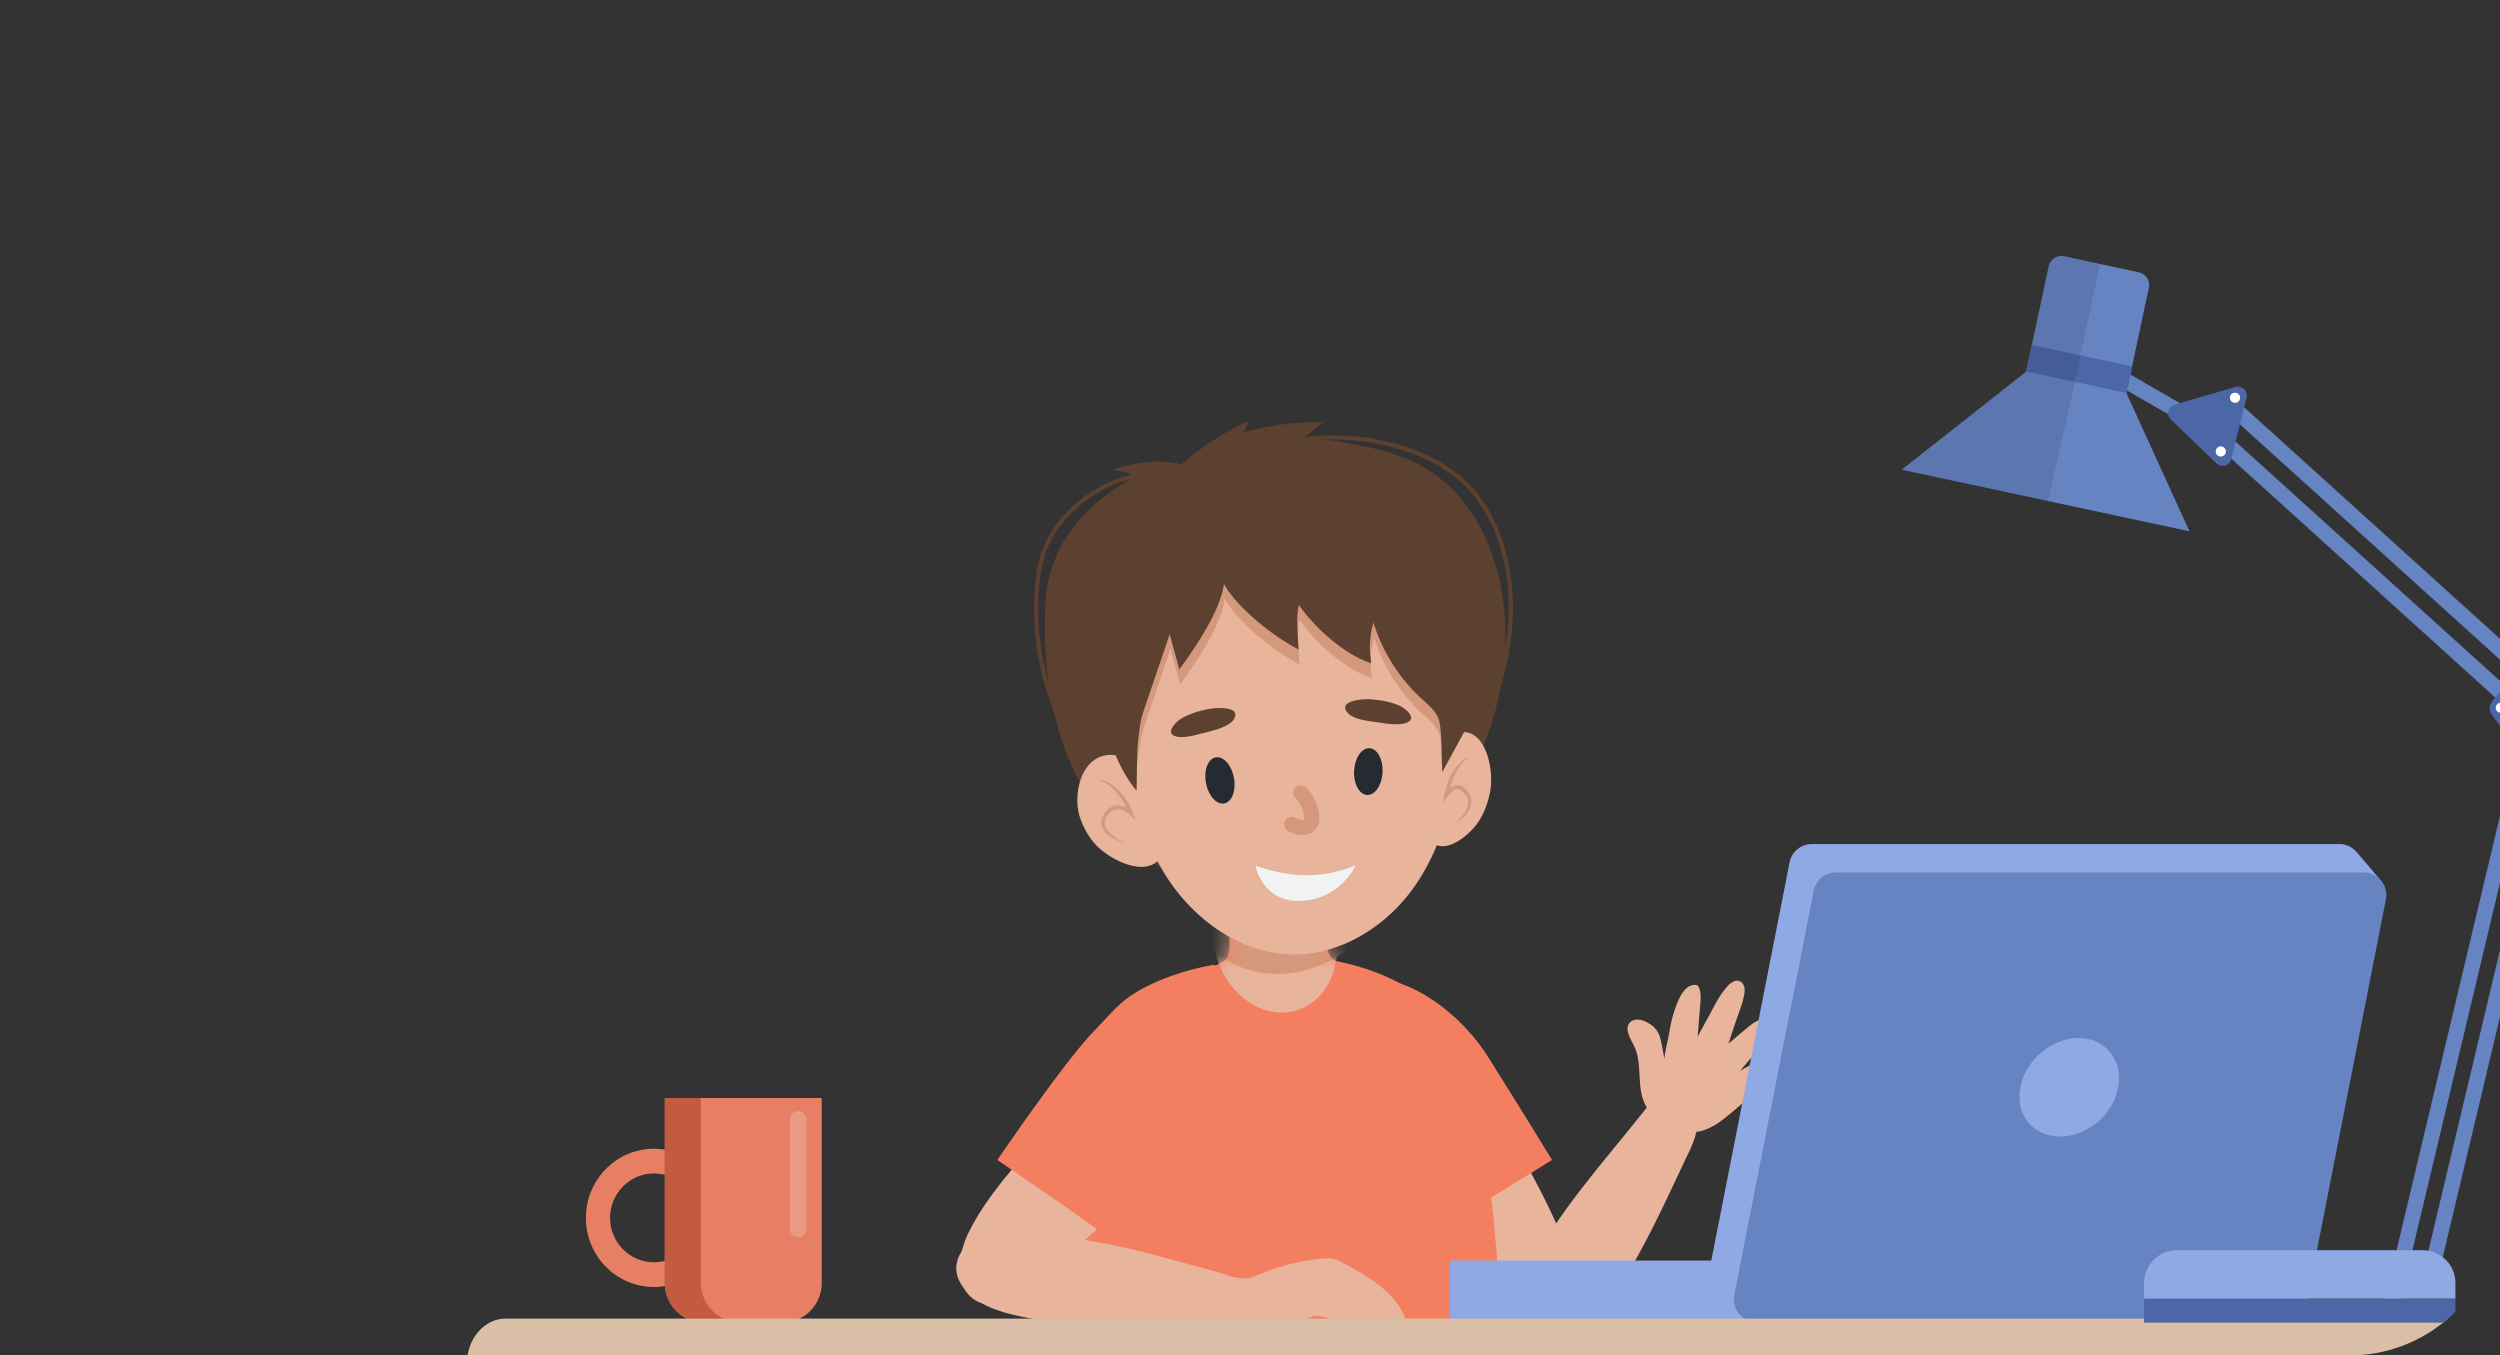 <svg width="166" height="90" fill="none" xmlns="http://www.w3.org/2000/svg"><rect width="100%" height="100%" fill="#333333" stroke="none"/><g clip-path="url(#a)"><path d="M97.745 84.942c-1.92-2.928-3.635-6.117-5.376-9.025-.707-1.172-1.406-2.393-1.694-3.689-.713-3.175 1.029-5.383 3.84-4.217 2.716 1.131 3.998 4.382 5.493 6.94 1.81 3.12 4.217 7.399 4.862 10.868.301 1.619-.021 3.34-1.159 4.019a1.904 1.904 0 0 1-1.749.11c-.61-.268-1.124-.83-1.584-1.392-.94-1.125-1.803-2.346-2.633-3.614Z" fill="#E9B49C"/><path d="M103.055 77.022s-8.956 5.561-9.697 5.987c-.192.11-2.708-4.259-2.894-4.547-.528-.83-1.035-1.7-1.426-2.613-.329-.775-.247-1.755-.212-2.599.082-1.865.486-3.71 1.193-5.438.226-.555.487-1.097.857-1.563.302-.377.672-.686 1.035-1.001a.623.623 0 0 1 .2-.13c.102-.035.205-.007.308.02 2.558.652 5.02 2.873 6.364 5a693.596 693.596 0 0 1 4.272 6.884Z" fill="#F37E60"/><path d="M69.778 93.487c.083-.898.185-15.642.316-16.533.452-3.107 1.227-6.398 3.36-8.812.898-1.015 1.995-1.817 3.189-2.448.665-.35 1.357-.652 2.064-.92.795-.3 1.741-.472 2.468-.898.528-.301.453-1.049.46-1.563.013-.761.11-1.509.089-2.27-.028-.94-.034-1.879-.082-2.811 1.049-.2 1.9-.295 3.017-.254.919.034 1.845-.055 2.763-.007.076.007.158.014.206.055.055.041.062.11.069.178.123 1.269 0 2.551.096 3.82.048.644.144 2.359.864 2.777 2.832.555 5.527 1.783 7.09 3.737 3.703 4.63 4.231 22.932 3.957 28.328-.24 4.677-30.7 6.076-29.926-2.38Z" fill="#F37E60"/><mask id="b" style="mask-type:luminance" maskUnits="userSpaceOnUse" x="69" y="56" width="31" height="44"><path d="M69.778 93.487c.083-.898.185-15.642.316-16.533.452-3.107 1.227-6.398 3.36-8.812.898-1.015 1.995-1.817 3.189-2.448.665-.35 1.357-.652 2.064-.92.795-.3 1.741-.472 2.468-.898.528-.301.453-1.049.46-1.563.013-.761.11-1.509.089-2.27-.028-.94-.034-1.879-.082-2.811 1.049-.2 1.9-.295 3.017-.254.919.034 1.845-.055 2.763-.007.076.007.158.014.206.055.055.041.062.11.069.178.123 1.269 0 2.551.096 3.82.048.644.144 2.359.864 2.777 2.832.555 5.527 1.783 7.09 3.737 3.703 4.63 4.231 22.932 3.957 28.328-.24 4.677-30.7 6.076-29.926-2.38Z" fill="#fff"/></mask><g mask="url(#b)"><path d="M86.665 66.852a3.435 3.435 0 0 1-1.557.384c-1.289 0-2.571-.713-3.456-1.934-1.35-1.865-1.735-4.916-.686-7.152.357-.768.899-1.406 1.55-1.707.947-.453 2.016-.165 2.935.356a6.725 6.725 0 0 1 3.052 3.758c.555 1.721.397 3.881-.597 5.24-.35.459-.782.815-1.241 1.055Z" fill="#E9B49C"/><path d="M94.708 50.113c-.034-1.892-.33-3.689-.85-5.17-2.27-6.419-10.657-7.934-15.642-3.278-5.562 5.198-3.264 17.493 2.702 21.766 1.597 1.145 3.75 1.529 5.67 1.021 5.795-1.543 8.223-8.427 8.12-14.339Z" fill="#D4987C"/></g><path d="M71.413 82.898c2.647-2.297 5.163-4.903 7.632-7.22.995-.94 2.002-1.92 2.633-3.087 1.55-2.86.474-5.458-2.55-5.102-2.922.35-5.04 3.127-7.173 5.191-2.593 2.51-6.076 5.973-7.633 9.141-.727 1.475-.884 3.217.02 4.183.392.419.988.672 1.654.576.658-.089 1.302-.493 1.906-.912 1.2-.836 2.366-1.776 3.51-2.77Z" fill="#E9B49C"/><path d="M66.226 77.022s6.81 4.643 7.44 5.219c.165.15 4.808-3.882 5.048-4.129 1.104-1.117 2.126-2.338 2.9-3.71.85-1.487 1.372-3.298 1.146-5.02-.247-1.871-1.242-3.688-2.133-5.327-1.852.315-4.04 1.035-5.596 2.091-.836.57-1.639 1.55-2.359 2.284-1.988 2.023-6.446 8.592-6.446 8.592Z" fill="#F37E60"/><path d="M111.241 72.544c.549.123 1.029.576 1.248 1.097.528 1.255-.109 2.359-.63 3.456-1.344 2.839-2.682 5.815-4.423 8.49-.954 1.467-3.463 5.595-5.891 4.08-.507-.316-.795-.892-.912-1.461-.247-1.214.178-2.434.699-3.532 1.941-4.06 5.143-7.488 7.921-11.013.411-.528.905-1.097 1.598-1.152.13 0 .267.007.39.035Z" fill="#E9B49C"/><path d="M111.469 74.992c-.81-.282-1.715-.768-2.161-1.53-.672-1.158-.24-2.626-.733-3.847-.165-.404-.446-.774-.501-1.22-.075-.617.542-.81 1.036-.624.288.103.603.302.809.535.274.308.363.74.439 1.152l.164.884c-.041-.212.288-1.55.336-1.872.11-.7.302-1.385.583-2.036.206-.474.528-.988 1.042-1.036.076-.007.151-.007.213.034.069.042.11.117.137.2.117.322.096.671.069 1.014-.062.727-.179 2.188-.179 2.188s.48-.885.707-1.296c.308-.556.562-1.111.939-1.632a4.21 4.21 0 0 1 .377-.467c.206-.212.508-.397.775-.288.165.069.275.247.309.419.034.178.007.363-.028.541-.075.377-.192.74-.329 1.104-.26.707-.699 2.078-.699 2.078s.754-.638 1.131-.953c.254-.213.515-.432.816-.57.172-.075.364-.123.549-.088a.508.508 0 0 1 .405.35c.048.198-.062.404-.172.582-.562.899-1.968 2.49-1.968 2.49s1.07-.618 1.666-.762c.213-.055.446-.082.652-.013.816.253-.076 1.056-.405 1.344-1.001.884-1.975 1.837-3.031 2.653-.795.61-1.7 1.05-2.715.755-.076-.041-.151-.062-.233-.09ZM83.412 87.328c.521-1.05-.206-2.01-1.152-2.386-1.111-.446-2.25-.693-3.388-1.009-1.22-.342-2.448-.672-3.675-.967-2.36-.562-4.821-.953-7.27-1.007-1.563-.035-4.203.034-4.422 2.105-.062.583.22 1.159.603 1.604.823.94 2.071 1.379 3.292 1.66 4.491 1.042 9.271.734 13.859.816.685.014 1.453-.007 1.933-.5.09-.097.165-.2.22-.316Z" fill="#E9B49C"/><path d="M81.888 87.767c.665.069 1.234.59 1.906.72.48.09.967-.034 1.399-.247.398-.192.802-.322 1.214-.493.315-.138.74-.405 1.097-.364.946.096 1.934.665 2.811 1.008.2.076.412.158.618.096.205-.062.35-.329.212-.494.26.2.631.618 1.001.405.151-.09.227-.309.124-.446.15.13.302.268.493.323.192.054.432 0 .522-.179a.527.527 0 0 0 .04-.274c-.013-.322-.143-.63-.308-.905-.802-1.372-2.4-2.29-3.758-3.017-.24-.13-.487-.261-.754-.316-.24-.048-.487-.027-.727-.007-1.577.151-3.127.563-4.567 1.214-.308.144-.679.082-1.001.055-.24-.02-.494-.041-.72.055-.254.103-.432.329-.57.562-.253.432-.418.994-.335 1.495.068.384.137.795.596.83.186.013.377-.028.563-.028.055 0 .096 0 .144.007Z" fill="#E9B49C"/><path d="M97.396 50.16c1.337-1.857 2.29-4.141 2.757-6.596.781-4.121.061-8.023-1.989-10.711-2.722-3.573-9.004-4.684-13.166-3.477l.075.26c2.05-.596 4.595-.61 6.988-.047 2.578.61 4.67 1.824 5.883 3.422 2.003 2.626 2.709 6.452 1.934 10.491-.46 2.414-1.399 4.656-2.708 6.487l.226.172ZM72.633 51.814l.213-.171c-2.805-3.511-4.204-8.092-3.854-12.57.069-.898.199-1.612.405-2.236.877-2.708 3.915-5.026 6.775-5.17l-.014-.274c-2.962.144-6.117 2.544-7.029 5.355-.212.652-.343 1.379-.411 2.304-.357 4.54 1.076 9.196 3.915 12.762Z" fill="#5D4130"/><path d="M92.672 56.14c-1.022.55-2.05 1.084-2.9 1.866-1.222 1.124-2.065 2.75-3.594 3.387-1.228.508-2.654.26-3.854-.308-1.2-.57-2.236-1.427-3.319-2.188-1.35-.946-2.805-1.748-4.053-2.825-4.368-3.758-5.774-9.943-5.554-15.477.027-.734.068-1.468.247-2.18.678-2.669 2.215-4.74 5.678-6.762-.412-.323-.871-.33-1.482-.46 1.612-.487 2.97-.734 4.615-.356a17.943 17.943 0 0 1 4.437-2.867 1.55 1.55 0 0 1-.356.748c1.536-.419 3.504-.762 5.328-.652-.254.117-1.118.926-1.372 1.043 1.029-.028 2.058.13 3.072.322 1.694.315 3.409.706 4.91 1.556 4.458 2.538 5.877 8.277 5.397 13.064a19.674 19.674 0 0 1-2.194 7.22c-.7 1.304-1.564 2.545-2.716 3.47-.713.542-1.502.974-2.29 1.4Z" fill="#5D4130"/><path d="M96.789 47.727c-.117-2.695-.816-5.349-2.393-7.502a10.798 10.798 0 0 0-7.489-4.3c-2.948-.308-6.007.68-8.222 2.647-4.89 4.362-4.766 11.747-2.407 17.377a15.35 15.35 0 0 0 1.001 1.982c1.838 3.051 5.082 5.438 8.64 5.445 3.025.006 5.885-1.722 7.722-4.129 1.831-2.407 2.73-5.417 3.052-8.42.096-1.022.137-2.065.096-3.1Z" fill="#E9B49C"/><path d="M86.368 52.647c.702.702.902 1.805.601 2.106-.212.213-.601.3-1.203 0" stroke="#D4987C" stroke-linecap="round"/><path d="M90.016 57.46s-.978 2.222-3.585 2.358c-2.606.137-3.075-2.335-3.075-2.335 2.294.771 4.28.93 6.66-.022Z" fill="#F1F2F2"/><path d="M74.982 50.394c-3.017-1.255-3.847 2.167-3.285 3.847.233.693.583 1.365 1.125 1.92.727.755 2.79 1.975 3.943 1.097.52-.397.555-1.056.555-1.632.007-1.57-.288-4.381-2.338-5.232ZM96.107 48.975c2.31-1.474 3.175 1.872 2.839 3.587-.137.706-.377 1.399-.775 2.002-.528.802-2.085 2.18-3.045 1.392-.439-.357-.507-1.008-.542-1.59-.103-1.564-.04-4.39 1.523-5.39Z" fill="#E9B49C"/><path d="M93.784 46.733c.144.15.288.301.439.445.562.542 1.303 1.056 1.42 1.831.157 1.001.02.576.123 2.25 1.323-2.517 3.531-10.074 2.763-11.507-.754-1.413-2.126-2.387-3.538-3.141-3.25-1.721-7.002-2.503-10.663-2.153-3.662.35-7.221 1.83-10.005 4.238-.92.795.528 13.07 1.138 13.797.055-2.14.034-1.94.37-3.772.055-.295 1.516-4.47 1.893-5.643.13.651.5 1.728.63 2.38 1.098-1.537 2.696-3.827 2.97-5.693.638 1.214 2.722 3.162 4.958 4.355-.062-1.022-.178-2.14.014-2.97 1.028 1.495 3.03 3.32 4.814 3.875a5.904 5.904 0 0 1 .137-2.702 11.55 11.55 0 0 0 2.537 4.41Z" fill="#D4987C"/><path d="M93.739 45.745c.144.15.288.302.439.446.562.541 1.303 1.055 1.42 1.83.157 1.002.081 1.57.177 3.244 1.324-2.517 2.915-4.937 3.299-7.749.22-1.605.171-3.319-.597-4.745-.754-1.413-2.126-2.387-3.538-3.141-3.25-1.721-7.002-2.503-10.663-2.153-3.662.35-7.221 1.83-10.005 4.238-.92.795-1.77 1.7-2.277 2.804-.33.72-.5 1.523-.446 2.311.062.81.432 1.598.686 2.366.562 1.721 1.152 3.415 1.892 5.068.337.761.734 1.508 1.338 2.235.055-2.14-.02-2.935.315-4.766.055-.294 1.516-4.47 1.893-5.643.13.651.5 1.728.63 2.38 1.098-1.537 2.696-3.827 2.97-5.692.638 1.213 2.722 3.16 4.958 4.354-.062-1.022-.178-2.14.014-2.97 1.028 1.496 3.03 3.32 4.814 3.875a5.904 5.904 0 0 1 .137-2.702 11.566 11.566 0 0 0 2.544 4.41Z" fill="#5D4130"/><path d="M93.162 48.055c.096-.013.185-.04.267-.075.686-.302-.13-.953-.48-1.11-.61-.282-1.35-.399-2.016-.44-.343-.02-2.016.048-1.522.81.35.541 1.474.637 2.043.72.535.075 1.16.191 1.708.095ZM78.336 48.94a1.15 1.15 0 0 1-.274-.048c-.72-.22.02-.96.343-1.16.576-.349 1.289-.555 1.954-.671.336-.062 2.01-.192 1.612.624-.282.576-1.386.809-1.941.96-.535.13-1.145.322-1.694.295Z" fill="#5D4130"/><path d="M91.802 51.279c-.041.857-.5 1.53-1.022 1.508-.521-.027-.912-.74-.87-1.597.04-.857.5-1.53 1.02-1.509.522.02.913.74.872 1.598ZM81.933 51.648c.158.843-.13 1.605-.644 1.7-.514.097-1.056-.514-1.214-1.357-.158-.843.13-1.605.645-1.7.514-.097 1.056.507 1.213 1.357Z" fill="#252B30"/><path d="M97.65 50.256a1.542 1.542 0 0 0-.686.377c-.2.179-.357.391-.494.624a3.986 3.986 0 0 0-.336.714c-.048.123-.09.247-.123.377-.035.13-.069.254-.096.39l-.117.618.363-.521c.179-.254.467-.494.72-.412.13.035.247.144.35.268.048.061.096.137.137.199a.822.822 0 0 1 .076.678 1.522 1.522 0 0 1-.227.446 2.98 2.98 0 0 1-.335.391c-.124.123-.254.24-.398.343.315-.158.61-.37.85-.645a1.67 1.67 0 0 0 .295-.473 1.03 1.03 0 0 0-.041-.857 2.041 2.041 0 0 0-.151-.24.962.962 0 0 0-.473-.37.667.667 0 0 0-.33-.014.782.782 0 0 0-.287.123 1.557 1.557 0 0 0-.411.418l.246.097c.02-.117.048-.247.082-.364.028-.123.062-.247.103-.363.076-.24.165-.473.281-.7.11-.226.24-.438.405-.63.165-.2.363-.364.597-.474ZM72.776 51.752c.137.034.274.082.398.137a2.39 2.39 0 0 1 .686.453c.102.095.198.191.287.294a4.952 4.952 0 0 1 .83 1.413l.22-.144c-.083-.083-.165-.138-.254-.2a1.903 1.903 0 0 0-.288-.15 1.153 1.153 0 0 0-.665-.055 1.076 1.076 0 0 0-.549.37 2.2 2.2 0 0 0-.178.261 1.165 1.165 0 0 0-.124.315c-.02.11-.02.234.007.343.028.11.076.213.13.309.117.185.282.322.446.439.336.233.713.39 1.097.494a7.697 7.697 0 0 1-.528-.275 4.006 4.006 0 0 1-.48-.336 1.671 1.671 0 0 1-.37-.425.665.665 0 0 1-.075-.494.82.82 0 0 1 .103-.24c.047-.075.102-.157.164-.22a.832.832 0 0 1 .425-.28.796.796 0 0 1 .5.048c.083.034.165.075.24.123.076.048.159.11.213.165l.419.384-.2-.521c-.054-.144-.116-.275-.178-.405a4.125 4.125 0 0 0-.219-.377 3.969 3.969 0 0 0-.542-.686 3.01 3.01 0 0 0-.692-.521 1.709 1.709 0 0 0-.405-.158 2.119 2.119 0 0 0-.418-.062Z" fill="#D4987C"/><path d="M99.016 79.524a43.005 43.005 0 0 0-.405-3.1l-.062-.384-.068-.384-.069-.384-.075-.384a15.352 15.352 0 0 0-.165-.768c-.055-.254-.11-.507-.178-.76a15.568 15.568 0 0 0-.199-.762c-.069-.254-.137-.507-.213-.754l-.116-.378-.124-.37-.123-.37-.137-.37c-.364-.981-.796-1.941-1.344-2.826a26.23 26.23 0 0 1 1.138 2.901l.123.37.117.37c.034.124.076.247.11.37l.103.378c.075.247.137.5.205.748.069.246.13.5.192.754.062.253.124.507.179.754l.089.377.082.384.082.377.083.385.157.76.618 3.066Z" fill="#F37E60"/><path d="M96.26 83.698h20.881v4.084h-20.88v-4.084Z" fill="#8FA9E4"/><path d="m113.553 84.094 5.274-26.83a1.5 1.5 0 0 1 1.479-1.217h35.034c.505 0 .937.253 1.217.622h.009l1.614 1.912-1.434-.316-5.193 26.415a1.498 1.498 0 0 1-1.478 1.217h-35.034a1.517 1.517 0 0 1-1.488-1.803Z" fill="#8FA9E4"/><path d="M151.67 87.782h-35.034a1.501 1.501 0 0 1-1.478-1.803l5.274-26.83a1.498 1.498 0 0 1 1.478-1.217h35.034c.956 0 1.668.865 1.478 1.803l-5.274 26.83a1.49 1.49 0 0 1-1.478 1.217Z" fill="#6683C2"/><path d="M140.649 72.195c-.324 1.812-2.055 3.272-3.858 3.272s-2.993-1.47-2.642-3.272c.352-1.813 2.083-3.273 3.859-3.273 1.785-.01 2.966 1.46 2.641 3.273Z" fill="#8FA9E4"/><path d="M46.764 87.818h5.184a2.616 2.616 0 0 0 2.614-2.614V72.907H44.15v12.297a2.61 2.61 0 0 0 2.614 2.614Z" fill="#E67F64"/><path d="M43.42 76.278c2.498 0 4.517 2.056 4.517 4.59 0 2.532-2.028 4.588-4.516 4.588-2.498 0-4.517-2.056-4.517-4.589 0-2.533 2.02-4.589 4.517-4.589Zm0 7.537c1.605 0 2.913-1.325 2.913-2.948 0-1.632-1.298-2.948-2.912-2.948-1.605 0-2.912 1.325-2.912 2.948s1.307 2.948 2.912 2.948Z" fill="#E67F64"/><path opacity=".2" d="M53.004 82.157a.562.562 0 0 0 .559-.56V74.34a.562.562 0 0 0-.56-.559.562.562 0 0 0-.558.56v7.257a.55.55 0 0 0 .559.559Z" fill="#fff"/><path d="M46.54 72.907v12.279a2.63 2.63 0 0 0 2.632 2.632h-2.407a2.63 2.63 0 0 1-2.633-2.632v-12.28h2.407Z" fill="#C25B40"/><path d="M33.58 93.572h139.888c1.427 0 2.579-1.345 2.579-3.009s-1.152-3.01-2.579-3.01H33.579c-1.427 0-2.579 1.346-2.579 3.01 0 1.664 1.16 3.01 2.58 3.01Z" fill="#DABFA6"/><path d="m169.687 47.603 1.001.238L161.599 86l-1-.238 9.088-38.16ZM167.664 47.188l1 .238-9.324 39.146-1-.238 9.324-39.146ZM147.216 26.807l.69-.763 20.368 18.431-.69.763-20.368-18.431ZM146.623 29.064l.689-.762 20.368 18.431-.69.762-20.367-18.43Z" fill="#6683C2"/><path d="M142.368 86.222h20.671v1.605h-20.671v-1.605Z" fill="#4B67A6"/><path d="M144.542 83.013h16.323c1.198 0 2.174.976 2.174 2.174v1.035h-20.671v-1.035c0-1.198.976-2.174 2.174-2.174Z" fill="#8FA9E2"/><path d="m140.681 25.61.514-.89 6.123 3.535-.514.89-6.123-3.535Z" fill="#6683C2"/><path d="m165.453 47.446 1.449 2.011a.726.726 0 0 0 .925.222l3.047-1.553a.73.73 0 0 0 .259-1.08l-2.315-3.165a.73.73 0 0 0-1.154-.03l-2.182 2.707a.723.723 0 0 0-.029.888Z" fill="#4B67A6"/><path d="M165.717 46.995c0 .185.148.333.333.333a.332.332 0 0 0 .333-.333.332.332 0 0 0-.333-.332.337.337 0 0 0-.333.332Z" fill="#fff"/><path d="m149.169 26.412-1.013 4.075a.59.59 0 0 1-.984.281l-3.024-2.914a.589.589 0 0 1 .244-.99l4.03-1.162a.592.592 0 0 1 .747.71Z" fill="#4B67A6"/><path d="M147.179 30.163a.336.336 0 1 0 .096-.466.342.342 0 0 0-.096.466ZM148.124 26.597c.104.155.311.2.466.096.155-.103.2-.31.096-.466a.336.336 0 1 0-.562.37ZM144.515 27.7a.336.336 0 1 0 0 0Z" fill="#fff"/><path d="m134.074 26.82 6.656 1.42 1.953-9.12a.874.874 0 0 0-.681-1.042l-4.933-1.058a.873.873 0 0 0-1.042.68l-1.953 9.12Z" fill="#6683C2"/><path d="m134.903 22.906 6.683 1.43-.379 1.772-6.683-1.43.379-1.772Z" fill="#4B67A6"/><path d="m126.272 31.19 19.111 4.09-4.186-9.178-6.656-1.427-8.269 6.515Z" fill="#6683C2"/><path opacity=".1" d="m137.773 25.37-3.231-.688-8.269 6.515s6.908 1.524 9.703 2.1M134.505 24.667l3.254.695 1.679-7.817-2.412-.518a.862.862 0 0 0-1.02.666l-1.501 6.974Z" fill="#000"/></g><defs><clipPath id="a"><rect width="166" height="90" rx="10" fill="#fff"/></clipPath></defs></svg>